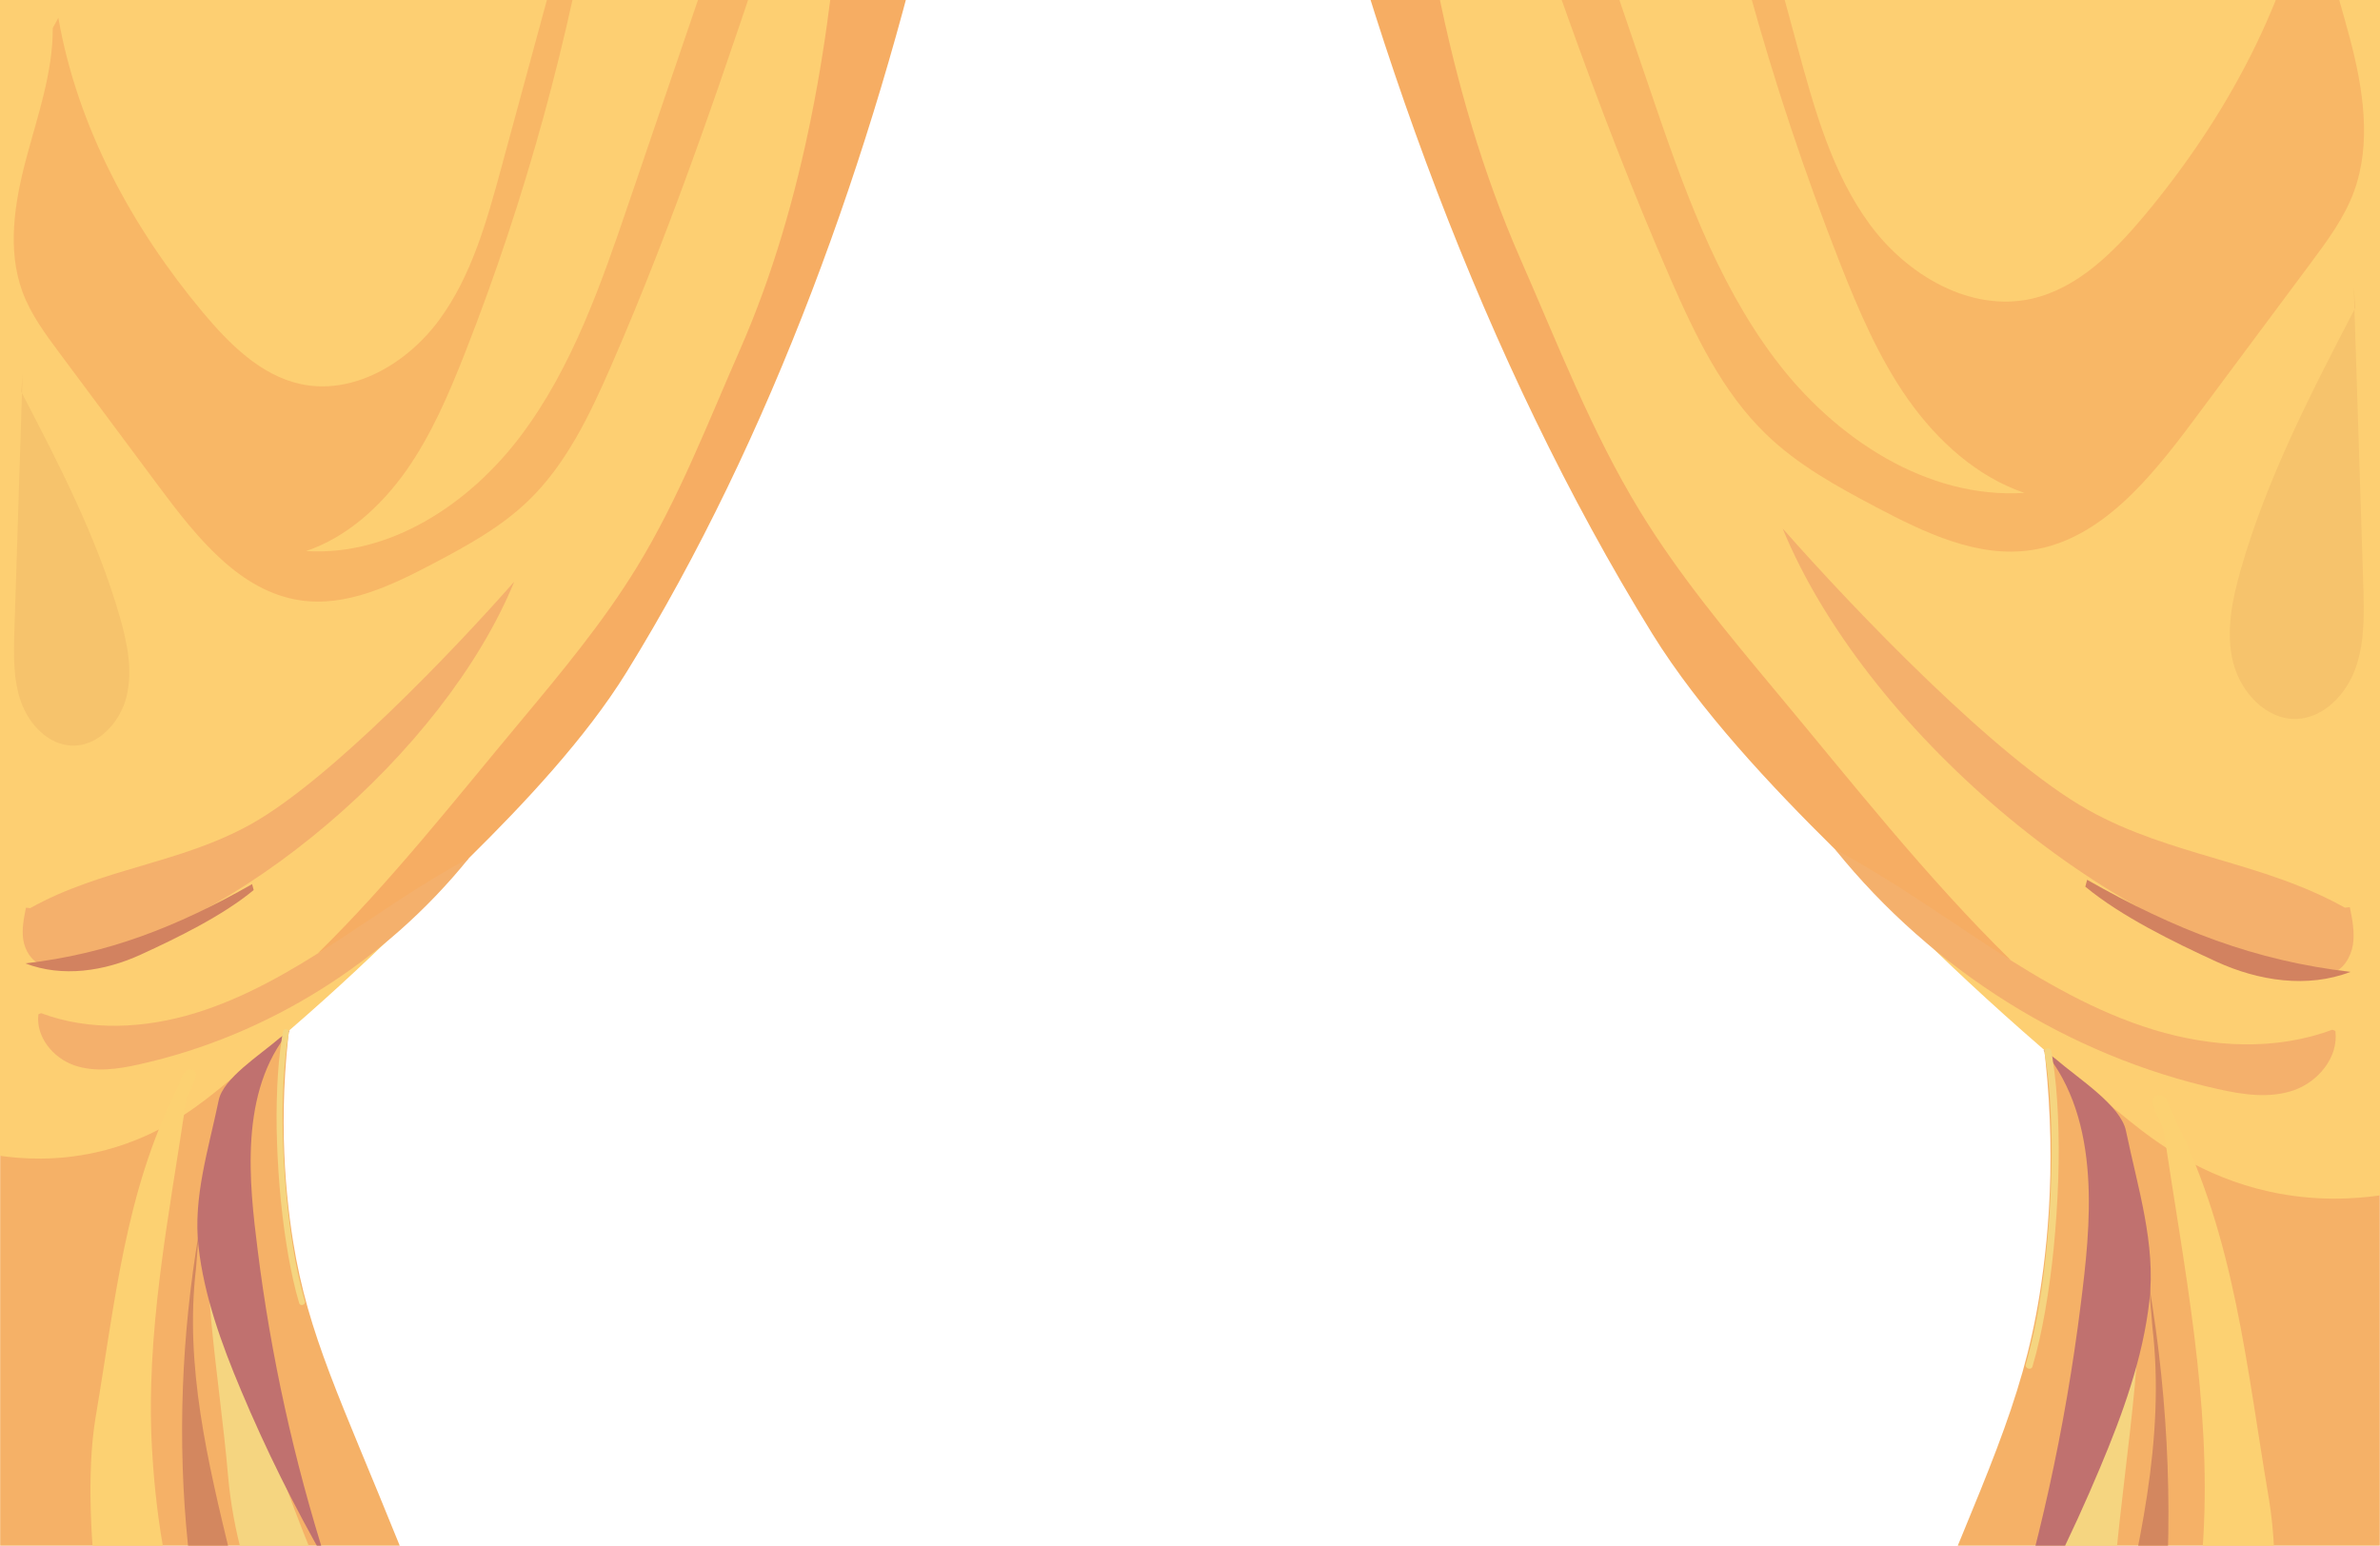 <svg width="1512" height="982" viewBox="0 0 1512 982" fill="none" xmlns="http://www.w3.org/2000/svg">
<path d="M1295.71 644.411C1307.38 720.093 1302.3 781.371 1295.71 822.747C1284.56 892.057 1260.85 938.496 1217.26 1046.56C1185.79 1124.69 1169.65 1167.64 1149.5 1198.8C1097 1280.24 1078.54 1292.03 1068.2 1310.62C1059.11 1327.03 1095.66 1328.51 1511.89 1303.81V644.411L1294.01 628L1295.62 644.411H1295.71Z" fill="#F5B167"/>
<path d="M828.775 -186.254C842.593 -135.538 863.989 -62.824 894.923 23.071C954.206 187.441 1008.67 338.717 1125.37 490.08C1125.37 490.08 1194.19 584.879 1353.32 712.499C1369.36 725.331 1398.52 747.503 1441.57 757.018C1470.81 763.477 1495.95 761.732 1512 759.462V-186.254H828.775Z" fill="#FDCF72"/>
<path d="M1365.25 816.201C1390.93 968.001 1377.64 1127.31 1315.6 1269.07C1309.8 1282.43 1305.43 1299.1 1306.86 1313.5C1300.35 1322.75 1276.19 1318.83 1267.9 1310.97C1259.61 1303.11 1257.92 1290.54 1260.5 1279.72C1263.09 1268.89 1269.24 1259.12 1274.77 1249.25C1309 1189.37 1325.49 1121.98 1341.72 1055.47C1358.65 985.634 1375.77 914.23 1367.39 843" fill="#D3875F"/>
<path d="M1356.25 767.754C1365.96 843.611 1350.27 919.554 1343.68 995.76C1336.64 1077.12 1298.12 1143.46 1273.7 1215.21C1263.62 1244.8 1248.83 1286.53 1236.34 1314.98C1227.7 1334.63 1225.91 1343.01 1206.12 1345.19C1184.91 1347.54 1164.58 1326.16 1144.17 1332.79C1166.1 1337.94 1165.56 1321.36 1180 1302.59C1194.45 1283.73 1202.2 1259.82 1209.69 1236.6C1238.66 1145.9 1283.41 1060.62 1312.48 969.921C1326.03 927.672 1335.03 881.059 1347.6 837.849C1354.02 815.852 1345.55 788.53 1360.08 771.857" fill="#F5D580"/>
<path d="M1298.07 667C1335.98 712.125 1327.95 780.259 1321.88 828.724C1312.16 906.729 1295.12 984.135 1270.95 1060C1294.77 1018.47 1315.91 976.001 1334.1 932.588C1348.64 898.081 1361.4 862.717 1365.5 826.412C1369.61 790.106 1358.19 754.999 1350.61 718.437C1347.22 702.168 1320.67 685.5 1305.6 672.5" fill="#C0716F"/>
<path d="M1489.71 576.674C1437.29 547.256 1378.9 543.939 1326.48 514.522C1268.36 481.962 1177.07 386.378 1132.5 335.749C1184.21 461.623 1337.27 593.172 1466.98 618.137C1471.71 619.01 1476.7 619.883 1481.24 618.399C1488.64 616.042 1493.46 608.186 1494.79 600.242C1496.04 592.299 1494.44 584.181 1492.83 576.324" fill="#F4B06C"/>
<path d="M1325.95 558.954C1381.93 590.815 1432.84 610.456 1493.28 617.439C1465.91 628.001 1434.8 623.2 1408.14 610.979C1381.49 598.759 1347.61 582.26 1324.79 563.318" fill="#D28260"/>
<path d="M1468.94 -80.37C1454.77 0.637 1414.21 74.835 1362.23 137.074C1342.71 160.38 1319.8 183.251 1290.65 189.798C1252.05 198.439 1211.93 175.22 1187.95 142.66C1163.97 110.1 1152.74 69.597 1142.04 30.229C1126.17 -28.256 1110.21 -86.829 1094.34 -145.314C1090.16 -160.852 1084.9 -177.787 1071.7 -186.167C1091.58 -65.355 1124.21 53.274 1168.78 166.753C1180.73 197.13 1193.65 227.42 1212.29 253.87C1231.01 280.319 1256.06 302.927 1286.1 313.14C1224.32 317.069 1165.75 278.66 1127.69 228.119C1089.62 177.577 1068.31 115.949 1047.72 55.456C1023.83 -14.552 999.938 -84.472 976.136 -154.48C972.748 -164.344 968.915 -174.906 960.446 -180.667C951.977 -186.429 937.802 -183.723 935.663 -173.51C934.771 -169.232 936.198 -164.78 937.535 -160.59C975.422 -46.675 1013.4 67.502 1061.36 177.315C1076.96 213.017 1094.26 249.069 1121.89 275.78C1142.22 295.508 1167.18 309.125 1191.96 322.219C1222.81 338.455 1256.41 354.691 1290.74 349.454C1334.86 342.82 1366.51 303.364 1393.79 266.789C1418.57 233.531 1443.36 200.185 1468.14 166.927C1478.57 152.873 1489.18 138.645 1495.33 122.059C1506.83 91.071 1501.3 56.242 1492.83 24.206C1484.36 -7.83 1472.95 -39.692 1473.04 -72.862" fill="#F8B766"/>
<path d="M1496.31 195.559C1468.41 249.243 1440.33 303.364 1423.57 361.762C1418.13 380.878 1413.85 401.305 1418.66 420.683C1423.48 439.975 1439.97 457.52 1459.14 456.735C1476.25 456.036 1490.43 441.284 1496.4 424.699C1502.37 408.113 1501.93 389.782 1501.39 372.062C1499.34 308.863 1497.38 245.664 1495.33 182.465" fill="#F6C36C"/>
<path d="M890.465 -188C897.864 -69.895 918.457 56.329 965.705 164.047C989.597 218.429 1010.99 274.296 1041.84 324.75C1066.8 365.603 1097.47 402.352 1127.95 438.928C1175.91 496.365 1224.05 557.731 1277.36 609.932C1233.06 588.982 1201.14 574.491 1165.84 539.662C1125.37 499.682 1079.9 451.41 1049.68 402.614C942.616 229.428 867.733 20.016 822 -180.144C836.888 -189.484 834.213 -186.254 852.488 -186.254" fill="#F6AD63"/>
<path d="M1306.77 1317.25C1325.94 1255.54 1346.62 1194.35 1368.82 1133.77C1387.54 1082.53 1396.54 1031.72 1399.75 977.08C1404.83 890.399 1387.54 805.552 1374.79 719.744C1373.63 711.888 1362.58 698.358 1369.89 696.088C1377.02 693.906 1378.36 704.119 1381.74 710.928C1419.81 786.61 1427.12 867.965 1441.38 952.027C1448.43 993.665 1444.68 1049.88 1439.33 1091.69C1434.25 1130.97 1423.02 1163.62 1409.02 1200.46C1397.52 1230.75 1371.49 1259.12 1365.79 1291.07C1360.62 1319.87 1338.15 1318.65 1306.77 1317.17" fill="#FCD172"/>
<path d="M1481.69 654.188C1445.5 667.719 1405.02 665.449 1368.12 654.188C1331.21 642.928 1297.24 623.113 1264.62 601.901C1231.99 580.689 1200.16 557.906 1165.93 539.749C1227.8 616.478 1314.81 670.948 1409.03 691.898C1424.9 695.477 1441.75 698.009 1457.17 692.684C1472.6 687.359 1485.79 671.734 1483.65 654.974" fill="#F4B06C"/>
<path d="M1298.81 668.506C1300.91 680.213 1302.03 691.966 1302.69 703.876C1303.46 717.537 1303.61 731.172 1303.23 744.786C1302.9 759.013 1302.05 773.218 1300.74 787.405C1299.47 800.981 1297.83 814.63 1295.57 828.078C1293.66 839.793 1291.21 851.486 1288.06 862.975C1287.74 864.272 1287.33 865.478 1287.01 866.775C1286.18 869.449 1290.5 870.852 1291.24 868.086C1294.65 856.696 1297.1 845.003 1299.2 833.295C1301.53 819.938 1303.34 806.471 1304.71 792.899C1306.1 778.629 1307.05 764.34 1307.56 750.033C1308.06 735.725 1307.99 722.355 1307.4 708.614C1306.85 696.273 1305.84 683.912 1303.85 671.686C1303.64 670.279 1303.43 668.96 1303.13 667.637C1302.62 664.907 1298.29 665.863 1298.8 668.593L1298.81 668.506Z" fill="#F5D580"/>
<path d="M186.202 635.266C176.148 700.418 180.522 753.171 186.202 788.791C195.795 848.457 216.209 888.435 253.736 981.467C280.827 1048.72 294.718 1085.69 312.062 1112.52C357.264 1182.63 373.15 1192.78 382.053 1208.78C389.881 1222.91 358.415 1224.19 0.097 1202.92V635.266L187.66 621.139L186.278 635.266H186.202Z" fill="#F5B167"/>
<path d="M588.167 -79.828C576.272 -36.167 557.853 26.43 531.223 100.374C480.188 241.875 433.297 372.104 332.839 502.408C332.839 502.408 273.593 584.017 136.604 693.881C122.791 704.928 97.695 724.015 60.628 732.206C35.456 737.767 13.814 736.264 -0 734.31V-79.828H588.167Z" fill="#FDCF72"/>
<path d="M126.332 783.155C104.23 913.835 115.665 1050.98 169.078 1173.02C174.067 1184.51 177.827 1198.87 176.599 1211.27C182.202 1219.23 202.999 1215.85 210.137 1209.09C217.274 1202.32 218.732 1191.5 216.506 1182.18C214.281 1172.87 208.985 1164.45 204.227 1155.96C174.757 1104.41 160.56 1046.39 146.592 989.132C132.011 929.015 117.276 867.545 124.49 806.225" fill="#D3875F"/>
<path d="M134.082 741.449C125.717 806.751 139.224 872.129 144.903 937.732C150.966 1007.77 184.12 1064.88 205.148 1126.65C213.82 1152.13 226.559 1188.05 237.303 1212.54C244.748 1229.45 246.282 1236.66 263.32 1238.54C281.585 1240.57 299.082 1222.16 316.657 1227.87C297.778 1232.31 298.238 1218.03 285.806 1201.87C273.373 1185.64 266.696 1165.05 260.25 1145.06C235.308 1066.98 196.782 993.566 171.764 915.489C160.099 879.118 152.348 838.989 141.527 801.792C136.001 782.855 143.292 759.334 130.782 744.981" fill="#F5D580"/>
<path d="M184.166 654.713C151.531 693.559 158.443 752.214 163.665 793.935C172.035 861.088 186.701 927.725 207.511 993.034C187.009 957.283 168.81 920.722 153.145 883.349C140.629 853.643 129.648 823.2 126.116 791.945C122.584 760.691 132.412 730.469 138.939 698.993C141.857 684.988 164.712 670.639 177.681 659.447" fill="#C0716F"/>
<path d="M19.186 576.953C64.311 551.629 114.579 548.773 159.704 523.449C209.742 495.419 288.328 413.134 326.7 369.549C282.188 477.91 150.418 591.156 38.756 612.648C34.688 613.399 30.39 614.151 26.477 612.873C20.107 610.844 15.963 604.081 14.812 597.243C13.737 590.405 15.118 583.416 16.5 576.653" fill="#F4B06C"/>
<path d="M160.165 561.699C111.97 589.127 68.149 606.035 16.117 612.047C39.677 621.14 66.461 617.007 89.407 606.486C112.354 595.966 141.517 581.763 161.163 565.456" fill="#D28260"/>
<path d="M37.068 11.325C49.27 81.061 84.189 144.936 128.93 198.515C145.737 218.579 165.461 238.268 190.556 243.904C223.786 251.343 258.321 231.354 278.965 203.325C299.609 175.295 309.279 140.427 318.488 106.536C332.149 56.188 345.886 5.764 359.547 -44.584C363.154 -57.96 367.682 -72.538 379.04 -79.753C361.926 24.25 333.837 126.374 295.465 224.065C285.182 250.216 274.054 276.292 258.014 299.061C241.898 321.831 220.333 341.294 194.47 350.086C247.654 353.467 298.075 320.403 330.844 276.893C363.614 233.383 381.956 180.33 399.684 128.253C420.251 67.986 440.819 7.793 461.309 -52.474C464.226 -60.966 467.526 -70.059 474.816 -75.018C482.107 -79.978 494.309 -77.648 496.151 -68.856C496.919 -65.174 495.691 -61.342 494.54 -57.735C461.923 40.332 429.23 138.623 387.942 233.158C374.512 263.893 359.623 294.928 335.833 317.923C318.335 334.906 296.847 346.629 275.512 357.901C248.958 371.878 220.026 385.856 190.479 381.347C152.491 375.636 125.247 341.669 101.763 310.183C80.428 281.552 59.093 252.846 37.758 224.215C28.779 212.117 19.647 199.868 14.351 185.59C4.452 158.913 9.21 128.929 16.5 101.351C23.791 73.772 33.614 46.343 33.538 17.788" fill="#F8B766"/>
<path d="M13.507 248.863C37.528 295.078 61.703 341.669 76.13 391.942C80.812 408.399 84.496 425.984 80.351 442.666C76.207 459.274 62.01 474.378 45.51 473.702C30.775 473.101 18.572 460.401 13.431 446.123C8.289 431.845 8.672 416.064 9.133 400.81C10.898 346.404 12.586 291.997 14.351 237.591" fill="#F6C36C"/>
<path d="M535.061 -81.331C528.691 20.343 510.963 129.005 470.288 221.736C449.721 268.552 431.302 316.646 404.749 360.08C383.261 395.249 356.861 426.886 330.614 458.372C289.326 507.819 247.884 560.647 201.991 605.584C240.133 587.549 267.607 575.075 297.998 545.091C332.84 510.674 371.979 469.118 397.995 427.111C490.165 278.02 554.63 97.744 594 -74.567C581.184 -82.608 583.486 -79.828 567.753 -79.828" fill="#F6AD63"/>
<path d="M176.675 1214.5C160.175 1161.37 142.37 1108.69 123.261 1056.54C107.145 1012.43 99.393 968.692 96.631 921.651C92.256 847.03 107.145 773.988 118.119 700.119C119.117 693.355 128.633 681.708 122.34 679.754C116.2 677.875 115.049 686.667 112.133 692.529C79.363 757.681 73.07 827.717 60.791 900.084C54.728 935.928 57.952 984.323 62.556 1020.32C66.931 1054.13 76.6 1082.24 88.649 1113.95C98.549 1140.03 120.958 1164.45 125.87 1191.95C130.321 1216.75 149.661 1215.7 176.675 1214.42" fill="#FCD172"/>
<path d="M26.094 643.684C57.252 655.331 92.094 653.378 123.866 643.684C155.638 633.99 184.878 616.931 212.966 598.671C241.054 580.41 268.452 560.797 297.922 545.167C244.661 611.22 169.759 658.112 88.641 676.147C74.98 679.228 60.475 681.407 47.199 676.823C33.922 672.239 22.564 658.788 24.406 644.36" fill="#F4B06C"/>
<path d="M183.531 656.009C181.722 666.087 180.759 676.205 180.186 686.458C179.522 698.218 179.395 709.957 179.728 721.676C180.006 733.924 180.744 746.153 181.865 758.365C182.965 770.053 184.374 781.802 186.314 793.38C187.962 803.465 190.069 813.531 192.784 823.421C193.061 824.538 193.411 825.576 193.688 826.693C194.398 828.995 190.684 830.202 190.048 827.822C187.106 818.016 184.999 807.95 183.198 797.871C181.184 786.372 179.628 774.779 178.451 763.095C177.25 750.81 176.432 738.51 175.998 726.193C175.563 713.876 175.623 702.367 176.131 690.537C176.612 679.913 177.476 669.272 179.19 658.746C179.37 657.535 179.553 656.4 179.813 655.261C180.253 652.911 183.974 653.734 183.534 656.084L183.531 656.009Z" fill="#F5D580"/>
</svg>
